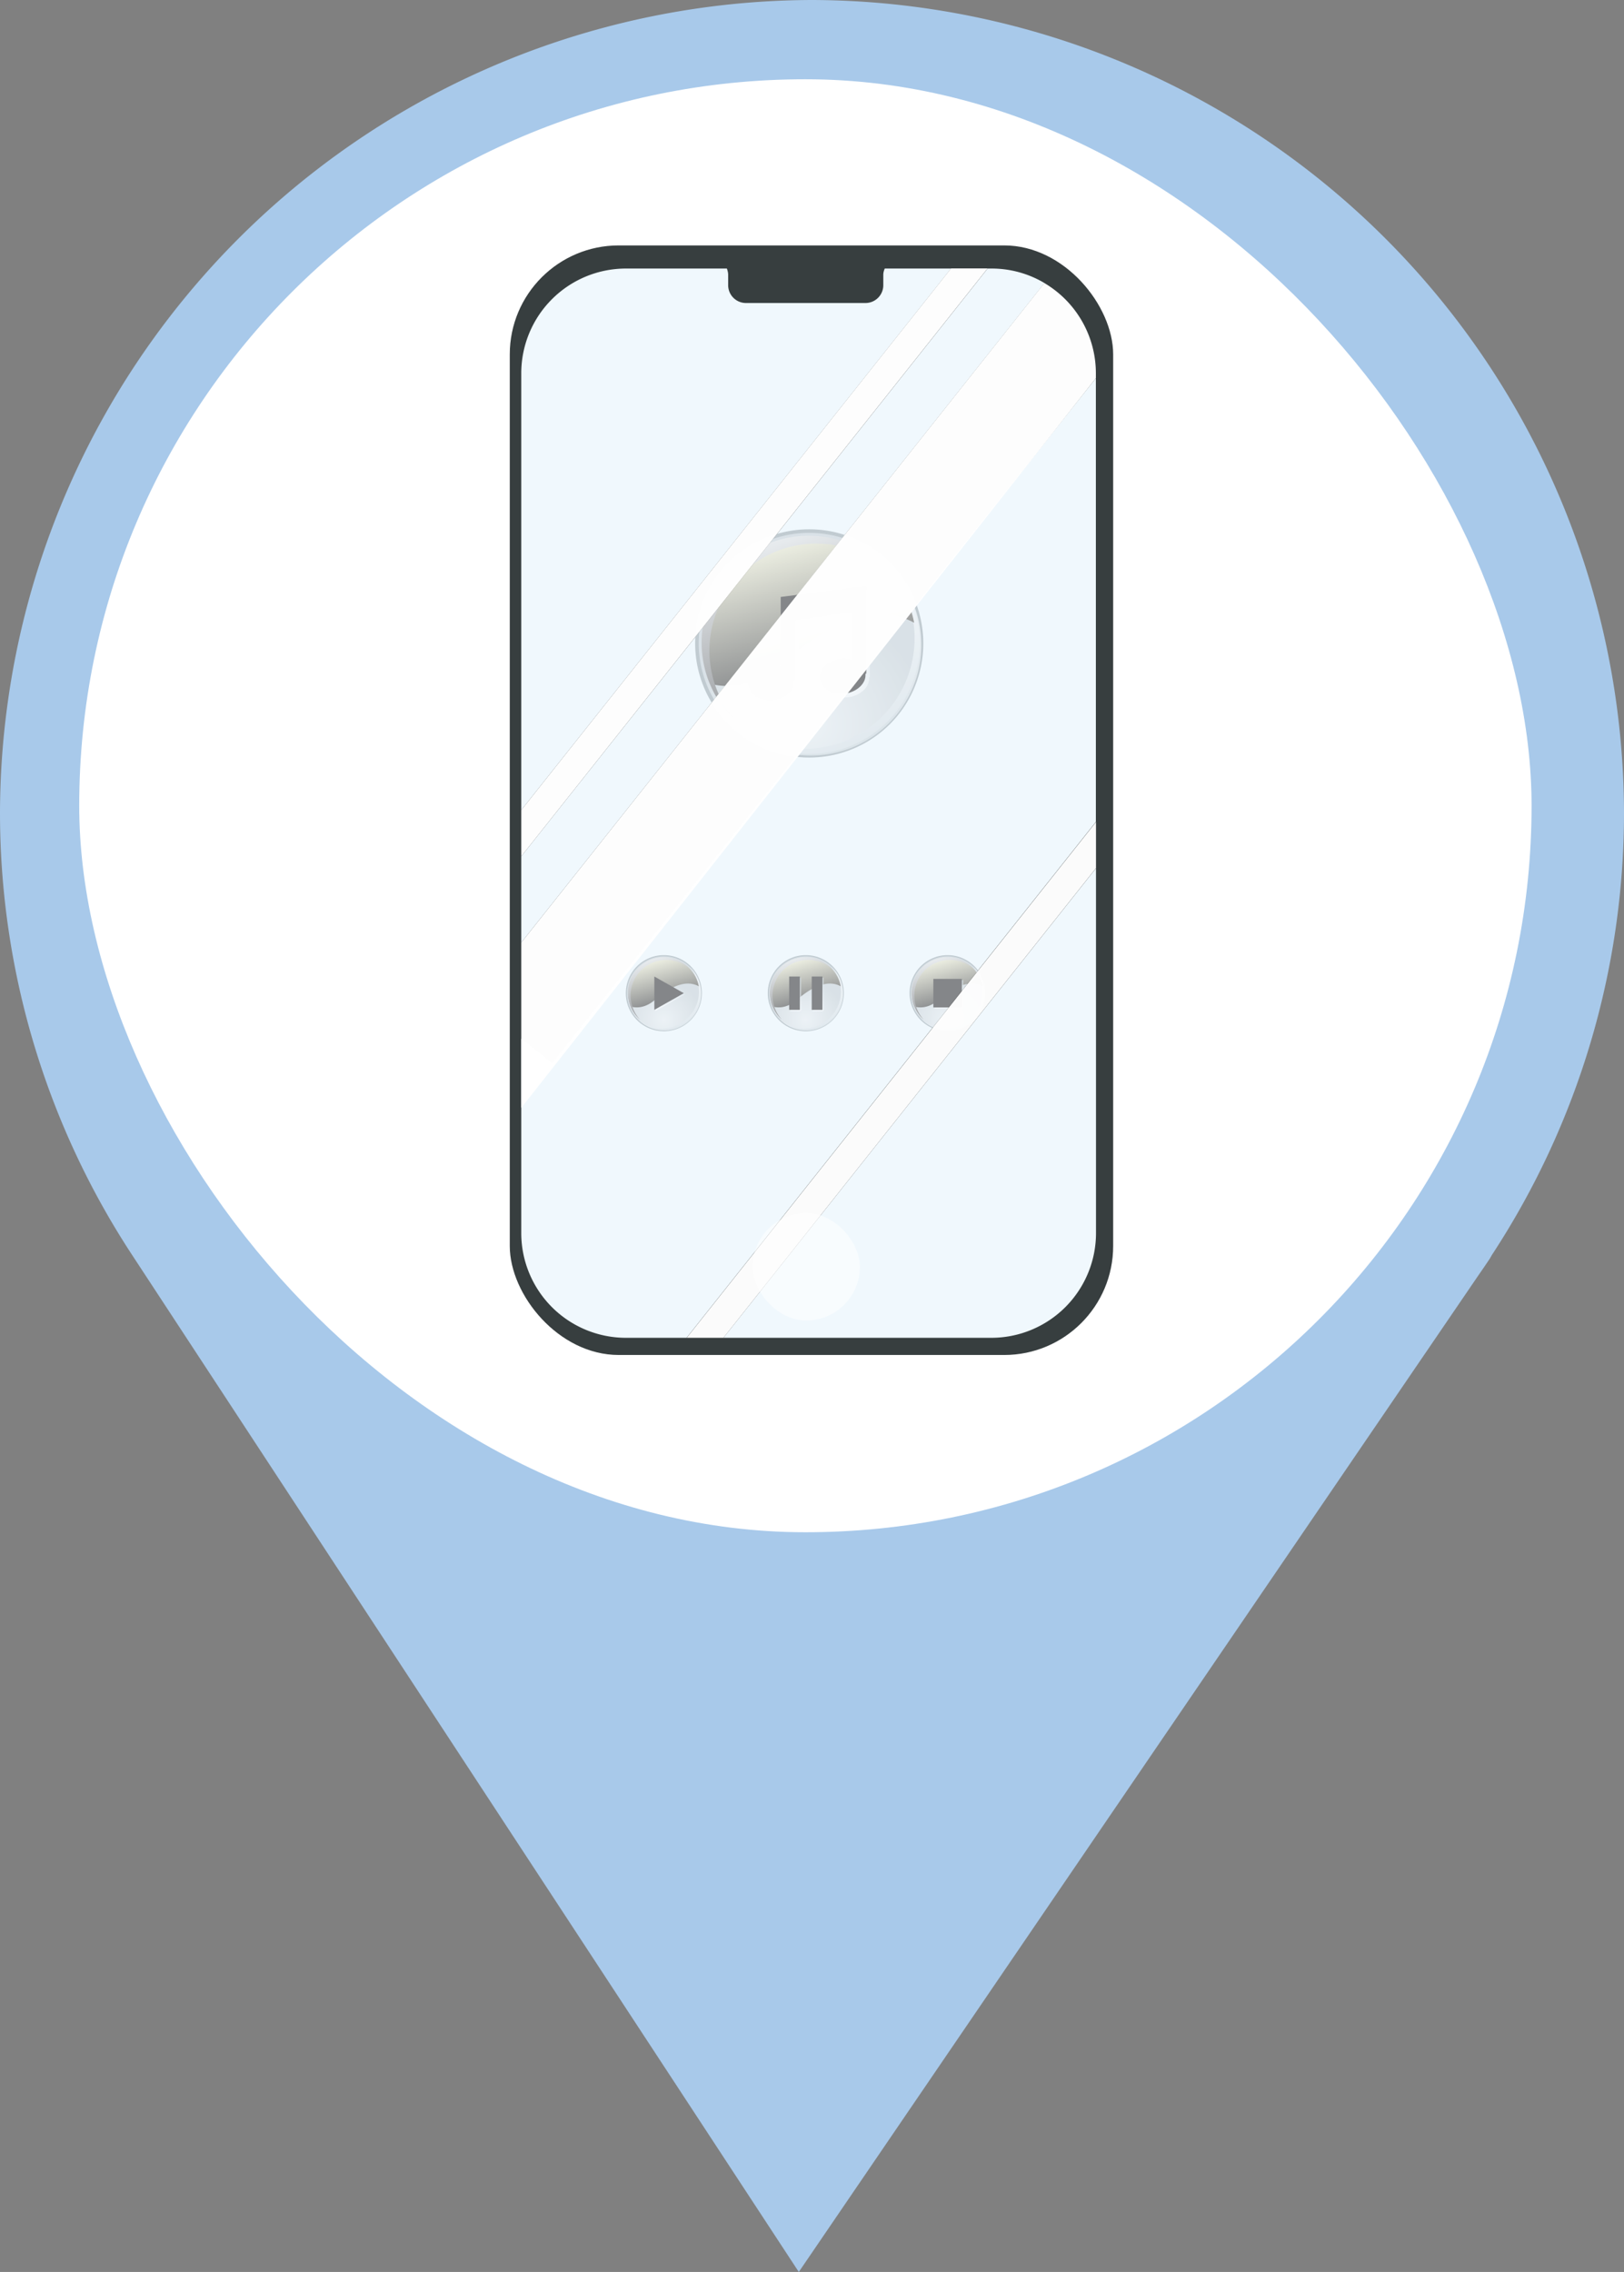 <svg id="图层_1" data-name="图层 1" xmlns="http://www.w3.org/2000/svg" xmlns:xlink="http://www.w3.org/1999/xlink" viewBox="0 0 123 172"><rect x="0" y="0" width="123" height="172" fill="#808080" stroke="none"/><defs><style>.cls-1{fill:url(#radial-gradient);}.cls-2{fill:#89979e;}.cls-14,.cls-15,.cls-16,.cls-21,.cls-3,.cls-8{opacity:0.8;mix-blend-mode:multiply;}.cls-4{fill:url(#linear-gradient);}.cls-5{mix-blend-mode:screen;}.cls-6{fill:url(#linear-gradient-2);}.cls-7{fill:url(#linear-gradient-3);}.cls-8{fill:url(#linear-gradient-4);}.cls-9{fill:#040000;}.cls-10{fill:url(#radial-gradient-2);}.cls-11{fill:url(#linear-gradient-5);}.cls-12{fill:url(#linear-gradient-6);}.cls-13{fill:url(#linear-gradient-7);}.cls-14{fill:url(#linear-gradient-8);}.cls-15{fill:url(#linear-gradient-12);}.cls-16{fill:url(#linear-gradient-13);}.cls-17{fill:url(#radial-gradient-4);}.cls-18{fill:url(#linear-gradient-14);}.cls-19{fill:url(#linear-gradient-15);}.cls-20{fill:url(#linear-gradient-16);}.cls-21{fill:url(#linear-gradient-17);}.cls-22{fill:#a8c9ea;}.cls-23,.cls-27,.cls-28,.cls-29{fill:#fff;}.cls-24{fill:#373e3f;}.cls-25{fill:#f0f8fd;}.cls-26{opacity:0.46;}.cls-27{opacity:0.99;}.cls-28{opacity:0.98;}.cls-29{opacity:0.5;}</style><radialGradient id="radial-gradient" cx="31.94" cy="54.57" r="32.48" gradientUnits="userSpaceOnUse"><stop offset="0" stop-color="#e7ebee"/><stop offset="1" stop-color="#bec7cc"/></radialGradient><linearGradient id="linear-gradient" x1="31.09" y1="20.75" x2="47.67" y2="84.29" gradientUnits="userSpaceOnUse"><stop offset="0" stop-color="#fff"/><stop offset="1" stop-color="#b5c4cc"/></linearGradient><linearGradient id="linear-gradient-2" x1="23.54" y1="1.21" x2="34.98" y2="42.82" gradientUnits="userSpaceOnUse"><stop offset="0" stop-color="#fcf8d3"/><stop offset="1" stop-color="#040000"/></linearGradient><linearGradient id="linear-gradient-3" x1="18.16" y1="-4.36" x2="39.45" y2="57.37" gradientUnits="userSpaceOnUse"><stop offset="0" stop-color="#fff"/><stop offset="1" stop-color="#040000"/></linearGradient><linearGradient id="linear-gradient-4" x1="33" y1="46.91" x2="33" y2="18.8" xlink:href="#linear-gradient"/><radialGradient id="radial-gradient-2" cx="31.94" cy="54.57" r="32.48" xlink:href="#radial-gradient"/><linearGradient id="linear-gradient-5" x1="31.09" y1="20.75" x2="47.67" y2="84.28" xlink:href="#linear-gradient"/><linearGradient id="linear-gradient-6" x1="23.54" y1="1.21" x2="34.97" y2="42.82" xlink:href="#linear-gradient-2"/><linearGradient id="linear-gradient-7" x1="18.16" y1="-4.36" x2="39.45" y2="57.37" xlink:href="#linear-gradient-3"/><linearGradient id="linear-gradient-8" x1="37.4" y1="46.91" x2="37.4" y2="18.81" xlink:href="#linear-gradient"/><linearGradient id="linear-gradient-12" x1="23.5" y1="46.91" x2="23.5" y2="18.8" xlink:href="#linear-gradient"/><linearGradient id="linear-gradient-13" x1="42.5" y1="46.91" x2="42.5" y2="18.8" xlink:href="#linear-gradient"/><radialGradient id="radial-gradient-4" cx="31.94" cy="54.57" r="32.48" xlink:href="#radial-gradient"/><linearGradient id="linear-gradient-14" x1="31.09" y1="20.75" x2="47.67" y2="84.28" xlink:href="#linear-gradient"/><linearGradient id="linear-gradient-15" x1="23.54" y1="1.21" x2="34.98" y2="42.82" xlink:href="#linear-gradient-2"/><linearGradient id="linear-gradient-16" x1="18.16" y1="-4.36" x2="39.45" y2="57.37" xlink:href="#linear-gradient-3"/><linearGradient id="linear-gradient-17" x1="32.47" y1="48.63" x2="32.47" y2="16.81" xlink:href="#linear-gradient"/><symbol id="音乐" data-name="音乐" viewBox="0 0 64 64"><circle class="cls-17" cx="32" cy="32" r="31.5"/><path class="cls-2" d="M32,1A31,31,0,1,1,1,32,31,31,0,0,1,32,1m0-1A32,32,0,1,0,64,32,32,32,0,0,0,32,0Z"/><g class="cls-3"><path class="cls-18" d="M53.4,9.6A31,31,0,0,1,9.6,53.4,31,31,0,1,0,53.4,9.6Z"/></g><g class="cls-5"><path class="cls-19" d="M24.35,37.7C35.23,28.34,49.3,19.61,61.43,26.2A30,30,0,1,0,4.23,43.33C9,44.53,16.39,44.56,24.35,37.7Z"/></g><g class="cls-5"><path class="cls-20" d="M4,34A30,30,0,0,1,54.18,11.82,30,30,0,1,0,11.82,54.18,29.9,29.9,0,0,1,4,34Z"/></g><path class="cls-21" d="M49,41.44V17h0l-.26-.08L24.81,20H25V39.43a8.27,8.27,0,0,0-3.19-.32c-3.48.34-6.14,2.82-5.87,5.54S19.21,49.3,22.7,49s6.32-2.81,6.06-5.54c0,0,.24-.13.24-.13V26.59l16-2.38V37.58a8.37,8.37,0,0,0-3.17-.32c-3.49.34-6.13,2.82-5.87,5.54s3.28,4.65,6.76,4.31S49,44.3,48.77,41.58C48.77,41.53,49,41.44,49,41.44Z"/><path class="cls-9" d="M48,40.44V16h0l-.26-.09L23.81,19H24V38.42a8.27,8.27,0,0,0-3.19-.31c-3.48.34-6.14,2.82-5.87,5.54S18.21,48.3,21.7,48s6.32-2.82,6.06-5.54c0,0,.24-.13.24-.13V25.59l16-2.38V36.58a8.37,8.37,0,0,0-3.17-.32c-3.49.34-6.13,2.82-5.87,5.54s3.28,4.65,6.76,4.31S48,43.3,47.77,40.58C47.77,40.53,48,40.44,48,40.44Z"/></symbol><symbol id="暂停" data-name="暂停" viewBox="0 0 64 64"><path class="cls-1" d="M32,63.5A31.5,31.5,0,1,1,63.5,32,31.53,31.53,0,0,1,32,63.5Z"/><path class="cls-2" d="M32,1A31,31,0,1,1,1,32,31,31,0,0,1,32,1m0-1A32,32,0,1,0,64,32,32,32,0,0,0,32,0Z"/><g class="cls-3"><path class="cls-4" d="M53.4,9.6A31,31,0,0,1,9.6,53.4,31,31,0,1,0,53.4,9.6Z"/></g><g class="cls-5"><path class="cls-6" d="M24.35,37.7C35.23,28.34,49.3,19.61,61.43,26.2A30,30,0,1,0,4.23,43.33C9,44.53,16.39,44.56,24.35,37.7Z"/></g><g class="cls-5"><path class="cls-7" d="M4,34A30,30,0,0,1,54.18,11.82,30,30,0,1,0,11.82,54.18,29.9,29.9,0,0,1,4,34Z"/></g><g class="cls-3"><rect class="cls-15" x="19" y="19" width="9" height="28"/><rect class="cls-16" x="38" y="19" width="9" height="28"/></g><rect class="cls-9" x="18" y="18" width="9" height="28"/><rect class="cls-9" x="37" y="18" width="9" height="28"/></symbol><symbol id="播放" data-name="播放" viewBox="0 0 64 64"><path class="cls-10" d="M32,63.5A31.5,31.5,0,1,1,63.5,32,31.53,31.53,0,0,1,32,63.5Z"/><path class="cls-2" d="M32,1A31,31,0,1,1,1,32,31,31,0,0,1,32,1m0-1A32,32,0,1,0,64,32,32,32,0,0,0,32,0Z"/><g class="cls-3"><path class="cls-11" d="M53.4,9.6A31,31,0,0,1,9.6,53.4,31,31,0,1,0,53.4,9.6Z"/></g><g class="cls-5"><path class="cls-12" d="M24.35,37.7C35.23,28.34,49.3,19.61,61.43,26.2A30,30,0,0,0,2,32,29.69,29.69,0,0,0,4.23,43.33C9,44.53,16.39,44.56,24.35,37.7Z"/></g><g class="cls-5"><path class="cls-13" d="M4,34A30,30,0,0,1,54.18,11.82,30,30,0,1,0,11.82,54.18,29.9,29.9,0,0,1,4,34Z"/></g><polygon class="cls-14" points="25 47 49.8 33 25 19 25 47"/><polygon class="cls-9" points="24 46 48.8 32 24 18 24 46"/></symbol><symbol id="停止" data-name="停止" viewBox="0 0 64 64"><path class="cls-1" d="M32,63.5A31.5,31.5,0,1,1,63.5,32,31.53,31.53,0,0,1,32,63.5Z"/><path class="cls-2" d="M32,1A31,31,0,1,1,1,32,31,31,0,0,1,32,1m0-1A32,32,0,1,0,64,32,32,32,0,0,0,32,0Z"/><g class="cls-3"><path class="cls-4" d="M53.4,9.6A31,31,0,0,1,9.6,53.4,31,31,0,1,0,53.4,9.6Z"/></g><g class="cls-5"><path class="cls-6" d="M24.35,37.7C35.23,28.34,49.3,19.61,61.43,26.2A30,30,0,1,0,4.23,43.33C9,44.53,16.39,44.56,24.35,37.7Z"/></g><g class="cls-5"><path class="cls-7" d="M4,34A30,30,0,0,1,54.18,11.82,30,30,0,1,0,11.82,54.18,29.9,29.9,0,0,1,4,34Z"/></g><rect class="cls-8" x="21" y="21" width="24" height="24"/><rect class="cls-9" x="20" y="20" width="24" height="24"/></symbol></defs><title>玩手机</title><path class="cls-22" d="M161,75.5A61.67,61.67,0,0,0,99.5,14h0A61.67,61.67,0,0,0,38,75.5h0A61,61,0,0,0,48,109h0l50.5,77L150,110.51q.42-.6.84-1.23L151,109h0a61,61,0,0,0,10-33.5Z" transform="translate(-38 -14)"/><rect class="cls-23" x="6" y="6" width="110" height="110" rx="55"/><rect class="cls-24" x="38.61" y="18.58" width="45.7" height="84" rx="8.25"/><path class="cls-25" d="M85.39,34.33a7.93,7.93,0,0,0-7.91,7.9v33.1l32.55-41Z" transform="translate(-38 -14)"/><path class="cls-25" d="M121,42.63,79.83,94.51l-2.35-1.87v14.74a7.93,7.93,0,0,0,7.91,7.9H90l31-39.06Z" transform="translate(-38 -14)"/><path class="cls-25" d="M113.1,34.33h-.3L77.48,78.83v6.53l39.63-49.93A7.83,7.83,0,0,0,113.1,34.33Z" transform="translate(-38 -14)"/><path class="cls-25" d="M92.79,115.28H113.1a7.93,7.93,0,0,0,7.91-7.9V79.73Z" transform="translate(-38 -14)"/><g class="cls-26"><use width="64" height="64" transform="translate(52.65 40.07) scale(0.27)" xlink:href="#音乐"/><use width="64" height="64" transform="translate(58.15 72.31) scale(0.09 0.09)" xlink:href="#暂停"/><use width="64" height="64" transform="translate(47.4 72.31) scale(0.09 0.09)" xlink:href="#播放"/><use width="64" height="64" transform="translate(68.89 72.31) scale(0.09 0.09)" xlink:href="#停止"/></g><polygon class="cls-27" points="72.03 20.32 39.48 61.33 39.48 64.83 74.8 20.32 72.03 20.32"/><polygon class="cls-28" points="83.01 62.23 52.01 101.28 54.79 101.28 83.01 65.72 83.01 62.23"/><path class="cls-27" d="M121,42.63v-.4a7.93,7.93,0,0,0-3.9-6.8L77.48,85.36V97.87Z" transform="translate(-38 -14)"/><path class="cls-24" d="M103.56,36.94H94.5a1.35,1.35,0,0,1-1.35-1.35V34.8c0-.74-.91-1.24,1.35-1.35h9.06c2.36.11,1.34.61,1.34,1.35v.79A1.35,1.35,0,0,1,103.56,36.94Z" transform="translate(-38 -14)"/><rect class="cls-29" x="57" y="91.84" width="8.13" height="8.13" rx="4.07"/></svg>